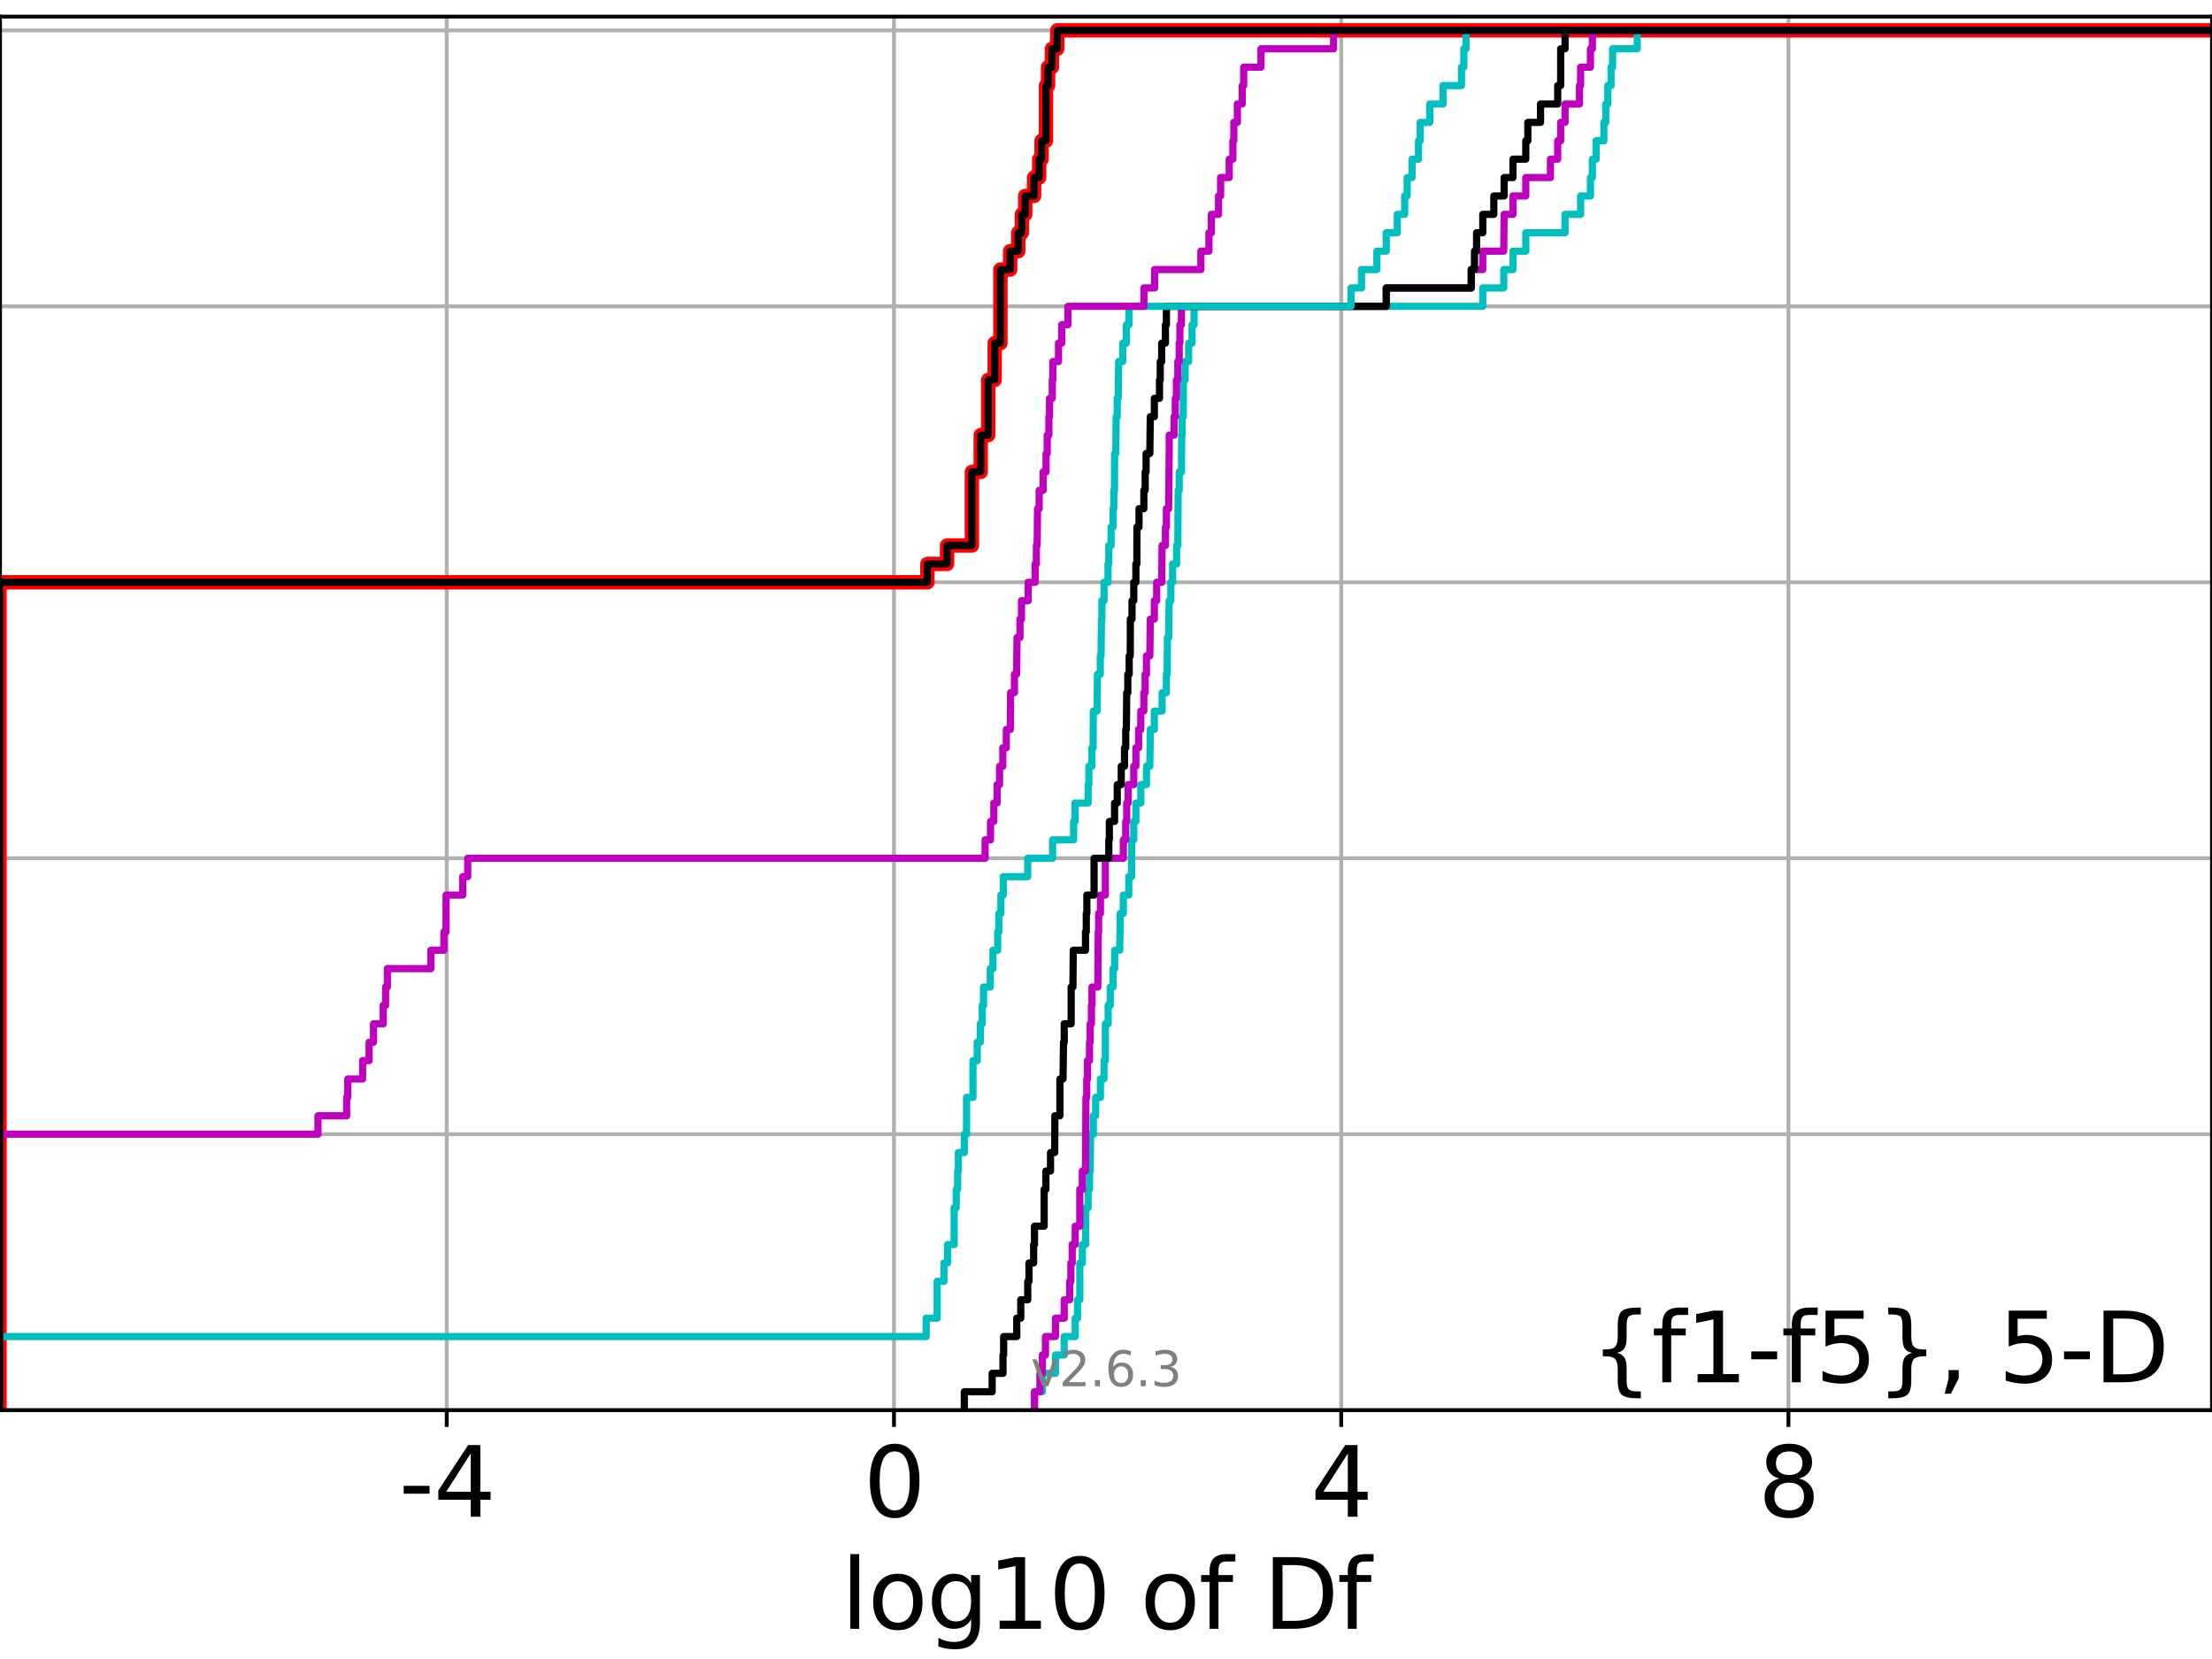 <?xml version="1.0" encoding="utf-8" standalone="no"?>
<!DOCTYPE svg PUBLIC "-//W3C//DTD SVG 1.1//EN"
  "http://www.w3.org/Graphics/SVG/1.1/DTD/svg11.dtd">
<svg xmlns:xlink="http://www.w3.org/1999/xlink" width="460.8pt" height="345.6pt" viewBox="0 0 460.8 345.6" xmlns="http://www.w3.org/2000/svg" version="1.1">
 <defs>
  <style type="text/css">*{stroke-linejoin: round; stroke-linecap: butt}</style>
 </defs>
 <g id="figure_1">
  <g id="patch_1">
   <path d="M 0 345.6 
L 460.8 345.6 
L 460.8 0 
L 0 0 
z
" style="fill: #ffffff"/>
  </g>
  <g id="axes_1">
   <g id="patch_2">
    <path d="M 0 293.76 
L 460.8 293.76 
L 460.8 3.456 
L 0 3.456 
z
" style="fill: #ffffff"/>
   </g>
   <g id="matplotlib.axis_1">
    <g id="xtick_1">
     <g id="line2d_1">
      <path d="M 93.066 293.76 
L 93.066 3.456 
" clip-path="url(#pbdf39742c8)" style="fill: none; stroke: #b0b0b0; stroke-width: 0.8; stroke-linecap: square"/>
     </g>
     <g id="line2d_2">
      <defs>
       <path id="m9c56b4b8b9" d="M 0 0 
L 0 3.5 
" style="stroke: #000000; stroke-width: 0.8"/>
      </defs>
      <g>
       <use xlink:href="#m9c56b4b8b9" x="93.066" y="293.76" style="stroke: #000000; stroke-width: 0.8"/>
      </g>
     </g>
     <g id="text_1">
      <!-- -4 -->
      <g transform="translate(83.096 315.957) scale(0.2 -0.2)">
       <defs>
        <path id="DejaVuSans-2d" d="M 313 2009 
L 1997 2009 
L 1997 1497 
L 313 1497 
L 313 2009 
z
" transform="scale(0.016)"/>
        <path id="DejaVuSans-34" d="M 2419 4116 
L 825 1625 
L 2419 1625 
L 2419 4116 
z
M 2253 4666 
L 3047 4666 
L 3047 1625 
L 3713 1625 
L 3713 1100 
L 3047 1100 
L 3047 0 
L 2419 0 
L 2419 1100 
L 313 1100 
L 313 1709 
L 2253 4666 
z
" transform="scale(0.016)"/>
       </defs>
       <use xlink:href="#DejaVuSans-2d"/>
       <use xlink:href="#DejaVuSans-34" x="36.084"/>
      </g>
     </g>
    </g>
    <g id="xtick_2">
     <g id="line2d_3">
      <path d="M 186.232 293.76 
L 186.232 3.456 
" clip-path="url(#pbdf39742c8)" style="fill: none; stroke: #b0b0b0; stroke-width: 0.8; stroke-linecap: square"/>
     </g>
     <g id="line2d_4">
      <g>
       <use xlink:href="#m9c56b4b8b9" x="186.232" y="293.76" style="stroke: #000000; stroke-width: 0.8"/>
      </g>
     </g>
     <g id="text_2">
      <!-- 0 -->
      <g transform="translate(179.87 315.957) scale(0.2 -0.2)">
       <defs>
        <path id="DejaVuSans-30" d="M 2034 4250 
Q 1547 4250 1301 3770 
Q 1056 3291 1056 2328 
Q 1056 1369 1301 889 
Q 1547 409 2034 409 
Q 2525 409 2770 889 
Q 3016 1369 3016 2328 
Q 3016 3291 2770 3770 
Q 2525 4250 2034 4250 
z
M 2034 4750 
Q 2819 4750 3233 4129 
Q 3647 3509 3647 2328 
Q 3647 1150 3233 529 
Q 2819 -91 2034 -91 
Q 1250 -91 836 529 
Q 422 1150 422 2328 
Q 422 3509 836 4129 
Q 1250 4750 2034 4750 
z
" transform="scale(0.016)"/>
       </defs>
       <use xlink:href="#DejaVuSans-30"/>
      </g>
     </g>
    </g>
    <g id="xtick_3">
     <g id="line2d_5">
      <path d="M 279.399 293.76 
L 279.399 3.456 
" clip-path="url(#pbdf39742c8)" style="fill: none; stroke: #b0b0b0; stroke-width: 0.8; stroke-linecap: square"/>
     </g>
     <g id="line2d_6">
      <g>
       <use xlink:href="#m9c56b4b8b9" x="279.399" y="293.76" style="stroke: #000000; stroke-width: 0.8"/>
      </g>
     </g>
     <g id="text_3">
      <!-- 4 -->
      <g transform="translate(273.036 315.957) scale(0.2 -0.2)">
       <use xlink:href="#DejaVuSans-34"/>
      </g>
     </g>
    </g>
    <g id="xtick_4">
     <g id="line2d_7">
      <path d="M 372.565 293.76 
L 372.565 3.456 
" clip-path="url(#pbdf39742c8)" style="fill: none; stroke: #b0b0b0; stroke-width: 0.8; stroke-linecap: square"/>
     </g>
     <g id="line2d_8">
      <g>
       <use xlink:href="#m9c56b4b8b9" x="372.565" y="293.76" style="stroke: #000000; stroke-width: 0.8"/>
      </g>
     </g>
     <g id="text_4">
      <!-- 8 -->
      <g transform="translate(366.203 315.957) scale(0.2 -0.2)">
       <defs>
        <path id="DejaVuSans-38" d="M 2034 2216 
Q 1584 2216 1326 1975 
Q 1069 1734 1069 1313 
Q 1069 891 1326 650 
Q 1584 409 2034 409 
Q 2484 409 2743 651 
Q 3003 894 3003 1313 
Q 3003 1734 2745 1975 
Q 2488 2216 2034 2216 
z
M 1403 2484 
Q 997 2584 770 2862 
Q 544 3141 544 3541 
Q 544 4100 942 4425 
Q 1341 4750 2034 4750 
Q 2731 4750 3128 4425 
Q 3525 4100 3525 3541 
Q 3525 3141 3298 2862 
Q 3072 2584 2669 2484 
Q 3125 2378 3379 2068 
Q 3634 1759 3634 1313 
Q 3634 634 3220 271 
Q 2806 -91 2034 -91 
Q 1263 -91 848 271 
Q 434 634 434 1313 
Q 434 1759 690 2068 
Q 947 2378 1403 2484 
z
M 1172 3481 
Q 1172 3119 1398 2916 
Q 1625 2713 2034 2713 
Q 2441 2713 2670 2916 
Q 2900 3119 2900 3481 
Q 2900 3844 2670 4047 
Q 2441 4250 2034 4250 
Q 1625 4250 1398 4047 
Q 1172 3844 1172 3481 
z
" transform="scale(0.016)"/>
       </defs>
       <use xlink:href="#DejaVuSans-38"/>
      </g>
     </g>
    </g>
    <g id="text_5">
     <!-- log10 of Df -->
     <g transform="translate(175.214 339.313) scale(0.2 -0.2)">
      <defs>
       <path id="DejaVuSans-6c" d="M 603 4863 
L 1178 4863 
L 1178 0 
L 603 0 
L 603 4863 
z
" transform="scale(0.016)"/>
       <path id="DejaVuSans-6f" d="M 1959 3097 
Q 1497 3097 1228 2736 
Q 959 2375 959 1747 
Q 959 1119 1226 758 
Q 1494 397 1959 397 
Q 2419 397 2687 759 
Q 2956 1122 2956 1747 
Q 2956 2369 2687 2733 
Q 2419 3097 1959 3097 
z
M 1959 3584 
Q 2709 3584 3137 3096 
Q 3566 2609 3566 1747 
Q 3566 888 3137 398 
Q 2709 -91 1959 -91 
Q 1206 -91 779 398 
Q 353 888 353 1747 
Q 353 2609 779 3096 
Q 1206 3584 1959 3584 
z
" transform="scale(0.016)"/>
       <path id="DejaVuSans-67" d="M 2906 1791 
Q 2906 2416 2648 2759 
Q 2391 3103 1925 3103 
Q 1463 3103 1205 2759 
Q 947 2416 947 1791 
Q 947 1169 1205 825 
Q 1463 481 1925 481 
Q 2391 481 2648 825 
Q 2906 1169 2906 1791 
z
M 3481 434 
Q 3481 -459 3084 -895 
Q 2688 -1331 1869 -1331 
Q 1566 -1331 1297 -1286 
Q 1028 -1241 775 -1147 
L 775 -588 
Q 1028 -725 1275 -790 
Q 1522 -856 1778 -856 
Q 2344 -856 2625 -561 
Q 2906 -266 2906 331 
L 2906 616 
Q 2728 306 2450 153 
Q 2172 0 1784 0 
Q 1141 0 747 490 
Q 353 981 353 1791 
Q 353 2603 747 3093 
Q 1141 3584 1784 3584 
Q 2172 3584 2450 3431 
Q 2728 3278 2906 2969 
L 2906 3500 
L 3481 3500 
L 3481 434 
z
" transform="scale(0.016)"/>
       <path id="DejaVuSans-31" d="M 794 531 
L 1825 531 
L 1825 4091 
L 703 3866 
L 703 4441 
L 1819 4666 
L 2450 4666 
L 2450 531 
L 3481 531 
L 3481 0 
L 794 0 
L 794 531 
z
" transform="scale(0.016)"/>
       <path id="DejaVuSans-20" transform="scale(0.016)"/>
       <path id="DejaVuSans-66" d="M 2375 4863 
L 2375 4384 
L 1825 4384 
Q 1516 4384 1395 4259 
Q 1275 4134 1275 3809 
L 1275 3500 
L 2222 3500 
L 2222 3053 
L 1275 3053 
L 1275 0 
L 697 0 
L 697 3053 
L 147 3053 
L 147 3500 
L 697 3500 
L 697 3744 
Q 697 4328 969 4595 
Q 1241 4863 1831 4863 
L 2375 4863 
z
" transform="scale(0.016)"/>
       <path id="DejaVuSans-44" d="M 1259 4147 
L 1259 519 
L 2022 519 
Q 2988 519 3436 956 
Q 3884 1394 3884 2338 
Q 3884 3275 3436 3711 
Q 2988 4147 2022 4147 
L 1259 4147 
z
M 628 4666 
L 1925 4666 
Q 3281 4666 3915 4102 
Q 4550 3538 4550 2338 
Q 4550 1131 3912 565 
Q 3275 0 1925 0 
L 628 0 
L 628 4666 
z
" transform="scale(0.016)"/>
      </defs>
      <use xlink:href="#DejaVuSans-6c"/>
      <use xlink:href="#DejaVuSans-6f" x="27.783"/>
      <use xlink:href="#DejaVuSans-67" x="88.965"/>
      <use xlink:href="#DejaVuSans-31" x="152.441"/>
      <use xlink:href="#DejaVuSans-30" x="216.064"/>
      <use xlink:href="#DejaVuSans-20" x="279.688"/>
      <use xlink:href="#DejaVuSans-6f" x="311.475"/>
      <use xlink:href="#DejaVuSans-66" x="372.656"/>
      <use xlink:href="#DejaVuSans-20" x="407.861"/>
      <use xlink:href="#DejaVuSans-44" x="439.648"/>
      <use xlink:href="#DejaVuSans-66" x="516.65"/>
     </g>
    </g>
   </g>
   <g id="matplotlib.axis_2">
    <g id="ytick_1">
     <g id="line2d_9">
      <path d="M 0 293.76 
L 460.8 293.76 
" clip-path="url(#pbdf39742c8)" style="fill: none; stroke: #b0b0b0; stroke-width: 0.8; stroke-linecap: square"/>
     </g>
     <g id="line2d_10">
      <defs>
       <path id="m6c3e3830af" d="M 0 0 
L -3.5 0 
" style="stroke: #000000; stroke-width: 0.8"/>
      </defs>
      <g>
       <use xlink:href="#m6c3e3830af" x="0" y="293.76" style="stroke: #000000; stroke-width: 0.8"/>
      </g>
     </g>
    </g>
    <g id="ytick_2">
     <g id="line2d_11">
      <path d="M 0 236.274 
L 460.8 236.274 
" clip-path="url(#pbdf39742c8)" style="fill: none; stroke: #b0b0b0; stroke-width: 0.8; stroke-linecap: square"/>
     </g>
     <g id="line2d_12">
      <g>
       <use xlink:href="#m6c3e3830af" x="0" y="236.274" style="stroke: #000000; stroke-width: 0.8"/>
      </g>
     </g>
    </g>
    <g id="ytick_3">
     <g id="line2d_13">
      <path d="M 0 178.788 
L 460.8 178.788 
" clip-path="url(#pbdf39742c8)" style="fill: none; stroke: #b0b0b0; stroke-width: 0.8; stroke-linecap: square"/>
     </g>
     <g id="line2d_14">
      <g>
       <use xlink:href="#m6c3e3830af" x="0" y="178.788" style="stroke: #000000; stroke-width: 0.8"/>
      </g>
     </g>
    </g>
    <g id="ytick_4">
     <g id="line2d_15">
      <path d="M 0 121.302 
L 460.8 121.302 
" clip-path="url(#pbdf39742c8)" style="fill: none; stroke: #b0b0b0; stroke-width: 0.8; stroke-linecap: square"/>
     </g>
     <g id="line2d_16">
      <g>
       <use xlink:href="#m6c3e3830af" x="0" y="121.302" style="stroke: #000000; stroke-width: 0.8"/>
      </g>
     </g>
    </g>
    <g id="ytick_5">
     <g id="line2d_17">
      <path d="M 0 63.816 
L 460.8 63.816 
" clip-path="url(#pbdf39742c8)" style="fill: none; stroke: #b0b0b0; stroke-width: 0.8; stroke-linecap: square"/>
     </g>
     <g id="line2d_18">
      <g>
       <use xlink:href="#m6c3e3830af" x="0" y="63.816" style="stroke: #000000; stroke-width: 0.8"/>
      </g>
     </g>
    </g>
    <g id="ytick_6">
     <g id="line2d_19">
      <path d="M 0 6.33 
L 460.8 6.33 
" clip-path="url(#pbdf39742c8)" style="fill: none; stroke: #b0b0b0; stroke-width: 0.8; stroke-linecap: square"/>
     </g>
     <g id="line2d_20">
      <g>
       <use xlink:href="#m6c3e3830af" x="0" y="6.33" style="stroke: #000000; stroke-width: 0.8"/>
      </g>
     </g>
    </g>
   </g>
   <g id="line2d_21">
    <path d="M -0.101 293.76 
L -0.101 121.302 
L 193.193 121.302 
L 193.193 117.47 
L 197.294 117.47 
L 197.294 113.637 
L 202.461 113.637 
L 202.461 98.308 
L 204.306 98.308 
L 204.306 90.643 
L 205.865 90.643 
L 205.865 79.146 
L 207.216 79.146 
L 207.216 71.481 
L 208.407 71.481 
L 208.407 56.151 
L 210.437 56.151 
L 210.437 52.319 
L 212.127 52.319 
L 212.127 48.487 
L 212.876 48.487 
L 212.876 44.654 
L 213.574 44.654 
L 213.574 40.822 
L 215.419 40.822 
L 215.419 36.989 
L 216.484 36.989 
L 216.484 33.157 
L 216.978 33.157 
L 216.978 29.325 
L 217.898 29.325 
L 217.898 17.827 
L 218.329 17.827 
L 218.329 13.995 
L 219.138 13.995 
L 219.138 10.163 
L 220.243 10.163 
L 220.243 6.33 
L 220.243 6.33 
L 460.8 6.33 
L 460.8 6.33 
" clip-path="url(#pbdf39742c8)" style="fill: none; stroke: #ff0000; stroke-width: 3; stroke-linecap: square"/>
   </g>
   <g id="line2d_22">
    <path d="M 215.501 293.76 
L 215.501 289.928 
L 217.138 289.928 
L 217.138 286.095 
L 219.874 286.095 
L 219.874 282.263 
L 221.702 282.263 
L 221.702 278.43 
L 223.986 278.43 
L 223.986 274.598 
L 224.471 274.598 
L 224.471 270.766 
L 224.942 270.766 
L 224.942 263.101 
L 225.467 263.101 
L 225.467 259.268 
L 226.161 259.268 
L 226.161 251.604 
L 226.681 251.604 
L 226.681 247.771 
L 226.968 247.771 
L 226.968 243.939 
L 227.104 243.939 
L 227.2 236.274 
L 227.76 236.274 
L 227.76 232.442 
L 228.243 232.442 
L 228.243 228.609 
L 229.242 228.609 
L 229.242 224.777 
L 229.985 224.777 
L 229.985 220.944 
L 230.266 220.944 
L 230.266 213.28 
L 230.847 213.28 
L 230.847 209.447 
L 231.283 209.447 
L 231.283 205.615 
L 231.86 205.615 
L 231.86 201.782 
L 232.209 201.782 
L 232.209 197.95 
L 233.26 197.95 
L 233.369 190.285 
L 234.014 190.285 
L 234.014 186.453 
L 235.145 186.453 
L 235.145 182.621 
L 235.733 182.621 
L 235.733 174.956 
L 236.184 174.956 
L 236.184 171.123 
L 236.624 171.123 
L 236.624 167.291 
L 237.648 167.291 
L 237.648 163.459 
L 238.829 163.459 
L 238.829 159.626 
L 239.531 159.626 
L 239.626 151.961 
L 240.471 151.961 
L 240.471 148.129 
L 242.086 148.129 
L 242.086 144.297 
L 242.981 144.297 
L 242.981 140.464 
L 243.145 140.464 
L 243.199 132.799 
L 243.453 132.799 
L 243.557 125.135 
L 243.914 125.135 
L 243.914 121.302 
L 244.275 121.302 
L 244.275 117.47 
L 245.109 117.47 
L 245.109 113.637 
L 245.361 113.637 
L 245.429 102.14 
L 245.651 102.14 
L 245.651 98.308 
L 246.134 98.308 
L 246.162 90.643 
L 246.247 90.643 
L 246.247 86.811 
L 246.494 86.811 
L 246.521 79.146 
L 246.879 79.146 
L 246.879 75.313 
L 247.616 75.313 
L 247.616 71.481 
L 248.327 71.481 
L 248.327 67.649 
L 248.745 67.649 
L 248.745 63.816 
L 308.891 63.816 
L 308.891 59.984 
L 313.256 59.984 
L 313.256 56.151 
L 315.179 56.151 
L 315.179 52.319 
L 317.851 52.319 
L 317.851 48.487 
L 326.032 48.487 
L 326.032 44.654 
L 329.268 44.654 
L 329.268 40.822 
L 331.318 40.822 
L 331.318 36.989 
L 331.723 36.989 
L 331.723 33.157 
L 332.501 33.157 
L 332.501 29.325 
L 334.115 29.325 
L 334.115 25.492 
L 334.506 25.492 
L 334.506 21.66 
L 334.943 21.66 
L 334.943 17.827 
L 335.616 17.827 
L 335.616 13.995 
L 335.939 13.995 
L 335.939 10.163 
L 341.072 10.163 
L 341.072 6.33 
L 341.072 6.33 
L 460.8 6.33 
L 460.8 6.33 
" clip-path="url(#pbdf39742c8)" style="fill: none; stroke: #00bfbf; stroke-width: 1.5; stroke-linecap: square"/>
   </g>
   <g id="line2d_23">
    <path d="M 215.501 293.76 
L 215.501 289.928 
L 216.637 289.928 
L 216.637 286.095 
L 217.138 286.095 
L 217.138 282.263 
L 217.789 282.263 
L 217.789 278.43 
L 219.874 278.43 
L 219.874 274.598 
L 221.702 274.598 
L 221.702 270.766 
L 222.839 270.766 
L 222.839 266.933 
L 223.088 266.933 
L 223.088 263.101 
L 223.363 263.101 
L 223.363 259.268 
L 223.986 259.268 
L 223.986 255.436 
L 224.942 255.436 
L 224.942 247.771 
L 225.467 247.771 
L 225.467 243.939 
L 226.13 243.939 
L 226.218 228.609 
L 226.387 228.609 
L 226.387 224.777 
L 226.54 224.777 
L 226.54 220.944 
L 226.968 220.944 
L 226.968 217.112 
L 227.104 217.112 
L 227.104 213.28 
L 227.368 213.28 
L 227.368 209.447 
L 227.485 209.447 
L 227.485 205.615 
L 228.697 205.615 
L 228.785 194.118 
L 228.863 194.118 
L 228.863 190.285 
L 229.242 190.285 
L 229.242 186.453 
L 230.266 186.453 
L 230.266 178.788 
L 234.014 178.788 
L 234.014 174.956 
L 234.508 174.956 
L 234.508 171.123 
L 234.715 171.123 
L 234.715 167.291 
L 235.016 167.291 
L 235.016 163.459 
L 236.184 163.459 
L 236.184 159.626 
L 236.624 159.626 
L 236.624 155.794 
L 237.193 155.794 
L 237.193 151.961 
L 237.648 151.961 
L 237.648 148.129 
L 238.284 148.129 
L 238.284 144.297 
L 238.554 144.297 
L 238.554 140.464 
L 238.829 140.464 
L 238.829 136.632 
L 239.531 136.632 
L 239.626 128.967 
L 240.471 128.967 
L 240.471 125.135 
L 240.958 125.135 
L 240.958 121.302 
L 242.003 121.302 
L 242.086 113.637 
L 242.785 113.637 
L 242.785 109.805 
L 242.981 109.805 
L 242.981 105.973 
L 243.453 105.973 
L 243.558 94.475 
L 243.566 94.475 
L 243.566 90.643 
L 244.588 90.643 
L 244.588 86.811 
L 244.839 86.811 
L 244.839 82.978 
L 245.074 82.978 
L 245.074 79.146 
L 245.361 79.146 
L 245.361 75.313 
L 245.651 75.313 
L 245.651 71.481 
L 245.799 71.481 
L 245.799 67.649 
L 246.113 67.649 
L 246.113 63.816 
L 288.784 63.816 
L 288.784 59.984 
L 306.487 59.984 
L 306.487 56.151 
L 308.891 56.151 
L 308.891 52.319 
L 313.256 52.319 
L 313.333 44.654 
L 315.179 44.654 
L 315.179 40.822 
L 317.851 40.822 
L 317.851 36.989 
L 322.988 36.989 
L 322.988 33.157 
L 324.498 33.157 
L 324.498 29.325 
L 325.117 29.325 
L 325.117 25.492 
L 326.032 25.492 
L 326.032 21.66 
L 329.04 21.66 
L 329.04 17.827 
L 329.268 17.827 
L 329.268 13.995 
L 331.318 13.995 
L 331.318 10.163 
L 331.723 10.163 
L 331.723 6.33 
L 331.723 6.33 
L 460.8 6.33 
L 460.8 6.33 
" clip-path="url(#pbdf39742c8)" style="fill: none; stroke: #bf00bf; stroke-width: 1.5; stroke-linecap: square"/>
   </g>
   <g id="line2d_24">
    <path d="M 200.884 293.76 
L 200.884 289.928 
L 206.683 289.928 
L 206.683 286.095 
L 208.941 286.095 
L 208.941 282.263 
L 209.077 282.263 
L 209.077 278.43 
L 211.81 278.43 
L 211.81 274.598 
L 212.643 274.598 
L 212.643 270.766 
L 214.095 270.766 
L 214.095 266.933 
L 214.355 266.933 
L 214.355 263.101 
L 215.328 263.101 
L 215.328 259.268 
L 215.501 259.268 
L 215.501 255.436 
L 217.516 255.436 
L 217.516 247.771 
L 217.88 247.771 
L 217.88 243.939 
L 218.842 243.939 
L 218.842 240.106 
L 219.716 240.106 
L 219.749 232.442 
L 220.797 232.442 
L 220.797 224.777 
L 221.443 224.777 
L 221.554 217.112 
L 221.698 217.112 
L 221.698 213.28 
L 223.144 213.28 
L 223.144 205.615 
L 223.507 205.615 
L 223.58 197.95 
L 226.13 197.95 
L 226.13 194.118 
L 226.292 194.118 
L 226.292 190.285 
L 226.414 190.285 
L 226.414 186.453 
L 227.915 186.453 
L 227.915 178.788 
L 230.984 178.788 
L 230.984 174.956 
L 231.099 174.956 
L 231.099 171.123 
L 232.186 171.123 
L 232.186 167.291 
L 232.747 167.291 
L 232.747 163.459 
L 233.582 163.459 
L 233.582 159.626 
L 234.256 159.626 
L 234.256 155.794 
L 234.508 155.794 
L 234.508 151.961 
L 234.643 151.961 
L 234.715 144.297 
L 234.944 144.297 
L 234.944 140.464 
L 235.23 140.464 
L 235.23 136.632 
L 235.454 136.632 
L 235.471 128.967 
L 235.823 128.967 
L 235.823 125.135 
L 236.184 125.135 
L 236.184 121.302 
L 236.624 121.302 
L 236.624 117.47 
L 236.83 117.47 
L 236.84 109.805 
L 237.277 109.805 
L 237.277 105.973 
L 238.284 105.973 
L 238.284 102.14 
L 238.561 102.14 
L 238.561 98.308 
L 238.751 98.308 
L 238.751 94.475 
L 239.531 94.475 
L 239.626 86.811 
L 240.471 86.811 
L 240.471 82.978 
L 241.544 82.978 
L 241.544 79.146 
L 241.7 79.146 
L 241.7 75.313 
L 242.003 75.313 
L 242.003 71.481 
L 242.778 71.481 
L 242.778 67.649 
L 242.981 67.649 
L 242.981 63.816 
L 288.784 63.816 
L 288.784 59.984 
L 306.487 59.984 
L 306.487 56.151 
L 307.161 56.151 
L 307.161 52.319 
L 307.596 52.319 
L 307.596 48.487 
L 308.891 48.487 
L 308.891 44.654 
L 311.189 44.654 
L 311.189 40.822 
L 313.333 40.822 
L 313.333 36.989 
L 315.179 36.989 
L 315.179 33.157 
L 317.851 33.157 
L 317.851 29.325 
L 318.279 29.325 
L 318.279 25.492 
L 320.92 25.492 
L 320.92 21.66 
L 324.498 21.66 
L 324.498 17.827 
L 325.111 17.827 
L 325.117 10.163 
L 326.032 10.163 
L 326.032 6.33 
L 326.032 6.33 
L 460.8 6.33 
L 460.8 6.33 
" clip-path="url(#pbdf39742c8)" style="fill: none; stroke: #000000; stroke-width: 1.5; stroke-linecap: square"/>
   </g>
   <g id="line2d_25">
    <path d="M -0.101 293.76 
L -0.101 278.43 
L 192.938 278.43 
L 192.938 274.598 
L 195.221 274.598 
L 195.221 266.933 
L 196.645 266.933 
L 196.645 263.101 
L 197.399 263.101 
L 197.399 259.268 
L 198.768 259.268 
L 198.768 251.604 
L 199.203 251.604 
L 199.203 247.771 
L 199.494 247.771 
L 199.494 243.939 
L 199.649 243.939 
L 199.649 240.106 
L 200.884 240.106 
L 200.884 236.274 
L 201.348 236.274 
L 201.348 228.609 
L 202.688 228.609 
L 202.688 220.944 
L 203.577 220.944 
L 203.577 217.112 
L 204.209 217.112 
L 204.209 213.28 
L 204.62 213.28 
L 204.62 209.447 
L 204.889 209.447 
L 204.889 205.615 
L 206.285 205.615 
L 206.285 201.782 
L 206.848 201.782 
L 206.848 197.95 
L 207.84 197.95 
L 207.84 194.118 
L 208.075 194.118 
L 208.075 190.285 
L 208.501 190.285 
L 208.501 186.453 
L 209.005 186.453 
L 209.005 182.621 
L 214.095 182.621 
L 214.095 178.788 
L 219.277 178.788 
L 219.277 174.956 
L 223.652 174.956 
L 223.652 171.123 
L 223.947 171.123 
L 223.947 167.291 
L 226.684 167.291 
L 226.684 163.459 
L 226.83 163.459 
L 226.83 159.626 
L 227.453 159.626 
L 227.453 155.794 
L 227.716 155.794 
L 227.755 148.129 
L 228.545 148.129 
L 228.616 140.464 
L 229.213 140.464 
L 229.213 136.632 
L 229.372 136.632 
L 229.466 128.967 
L 229.549 128.967 
L 229.549 125.135 
L 229.993 125.135 
L 229.993 121.302 
L 230.821 121.302 
L 230.821 117.47 
L 230.984 117.47 
L 230.984 113.637 
L 231.461 113.637 
L 231.461 109.805 
L 231.867 109.805 
L 231.867 105.973 
L 232.03 105.973 
L 232.03 102.14 
L 232.176 102.14 
L 232.186 94.475 
L 232.44 94.475 
L 232.512 86.811 
L 232.741 86.811 
L 232.741 82.978 
L 232.934 82.978 
L 233.043 75.313 
L 233.883 75.313 
L 233.883 71.481 
L 234.655 71.481 
L 234.655 67.649 
L 235.194 67.649 
L 235.194 63.816 
L 281.469 63.816 
L 281.469 59.984 
L 283.629 59.984 
L 283.629 56.151 
L 286.831 56.151 
L 286.831 52.319 
L 288.784 52.319 
L 288.784 48.487 
L 291.081 48.487 
L 291.081 44.654 
L 292.615 44.654 
L 292.615 40.822 
L 293.138 40.822 
L 293.138 36.989 
L 294.158 36.989 
L 294.158 33.157 
L 295.494 33.157 
L 295.494 29.325 
L 295.857 29.325 
L 295.857 25.492 
L 297.852 25.492 
L 297.852 21.66 
L 300.604 21.66 
L 300.604 17.827 
L 304.45 17.827 
L 304.45 13.995 
L 304.938 13.995 
L 304.938 10.163 
L 305.401 10.163 
L 305.401 6.33 
L 305.401 6.33 
L 460.8 6.33 
L 460.8 6.33 
" clip-path="url(#pbdf39742c8)" style="fill: none; stroke: #00bfbf; stroke-width: 1.5; stroke-linecap: square"/>
   </g>
   <g id="line2d_26">
    <path d="M -0.101 293.76 
L -0.101 236.274 
L 66.24 236.274 
L 66.24 232.442 
L 72.215 232.442 
L 72.215 228.609 
L 72.452 228.609 
L 72.452 224.777 
L 75.538 224.777 
L 75.538 220.944 
L 76.895 220.944 
L 76.895 217.112 
L 77.809 217.112 
L 77.809 213.28 
L 79.831 213.28 
L 79.831 209.447 
L 80.321 209.447 
L 80.321 205.615 
L 80.698 205.615 
L 80.698 201.782 
L 89.759 201.782 
L 89.759 197.95 
L 92.477 197.95 
L 92.477 194.118 
L 92.914 194.118 
L 92.931 186.453 
L 96.394 186.453 
L 96.394 182.621 
L 97.441 182.621 
L 97.441 178.788 
L 205.216 178.788 
L 205.216 174.956 
L 206.342 174.956 
L 206.342 171.123 
L 207.029 171.123 
L 207.029 167.291 
L 207.716 167.291 
L 207.716 163.459 
L 208.227 163.459 
L 208.227 159.626 
L 208.901 159.626 
L 208.901 155.794 
L 209.639 155.794 
L 209.639 151.961 
L 210.476 151.961 
L 210.523 144.297 
L 211.326 144.297 
L 211.326 140.464 
L 211.777 140.464 
L 211.869 132.799 
L 212.483 132.799 
L 212.483 128.967 
L 212.797 128.967 
L 212.797 125.135 
L 214.19 125.135 
L 214.19 121.302 
L 215.633 121.302 
L 215.633 117.47 
L 215.895 117.47 
L 215.895 113.637 
L 216.053 113.637 
L 216.14 105.973 
L 216.477 105.973 
L 216.477 102.14 
L 217.302 102.14 
L 217.302 98.308 
L 217.911 98.308 
L 217.911 94.475 
L 218.151 94.475 
L 218.151 90.643 
L 218.505 90.643 
L 218.505 86.811 
L 218.637 86.811 
L 218.637 82.978 
L 219.209 82.978 
L 219.209 79.146 
L 219.323 79.146 
L 219.323 75.313 
L 220.505 75.313 
L 220.505 71.481 
L 221.186 71.481 
L 221.186 67.649 
L 222.464 67.649 
L 222.464 63.816 
L 238.307 63.816 
L 238.307 59.984 
L 240.529 59.984 
L 240.529 56.151 
L 250.163 56.151 
L 250.163 52.319 
L 251.847 52.319 
L 251.847 48.487 
L 252.349 48.487 
L 252.349 44.654 
L 253.842 44.654 
L 253.842 40.822 
L 254.279 40.822 
L 254.279 36.989 
L 256.067 36.989 
L 256.067 33.157 
L 256.83 33.157 
L 256.83 29.325 
L 257.028 29.325 
L 257.028 25.492 
L 257.77 25.492 
L 257.77 21.66 
L 258.776 21.66 
L 258.776 17.827 
L 259.086 17.827 
L 259.086 13.995 
L 262.687 13.995 
L 262.687 10.163 
L 277.807 10.163 
L 277.807 6.33 
L 277.807 6.33 
L 460.8 6.33 
L 460.8 6.33 
" clip-path="url(#pbdf39742c8)" style="fill: none; stroke: #bf00bf; stroke-width: 1.5; stroke-linecap: square"/>
   </g>
   <g id="line2d_27">
    <path d="M -0.101 293.76 
L -0.101 121.302 
L 193.193 121.302 
L 193.193 117.47 
L 197.294 117.47 
L 197.294 113.637 
L 202.461 113.637 
L 202.461 98.308 
L 204.306 98.308 
L 204.306 90.643 
L 205.865 90.643 
L 205.865 79.146 
L 207.216 79.146 
L 207.216 71.481 
L 208.407 71.481 
L 208.407 56.151 
L 210.437 56.151 
L 210.437 52.319 
L 212.127 52.319 
L 212.127 48.487 
L 212.876 48.487 
L 212.876 44.654 
L 213.574 44.654 
L 213.574 40.822 
L 215.419 40.822 
L 215.419 36.989 
L 216.484 36.989 
L 216.484 33.157 
L 216.978 33.157 
L 216.978 29.325 
L 217.898 29.325 
L 217.898 17.827 
L 218.329 17.827 
L 218.329 13.995 
L 219.138 13.995 
L 219.138 10.163 
L 220.243 10.163 
L 220.243 6.33 
L 220.243 6.33 
L 460.8 6.33 
L 460.8 6.33 
" clip-path="url(#pbdf39742c8)" style="fill: none; stroke: #000000; stroke-width: 1.5; stroke-linecap: square"/>
   </g>
   <g id="patch_3">
    <path d="M 0 293.76 
L 0 3.456 
" style="fill: none; stroke: #000000; stroke-width: 0.8; stroke-linejoin: miter; stroke-linecap: square"/>
   </g>
   <g id="patch_4">
    <path d="M 460.8 293.76 
L 460.8 3.456 
" style="fill: none; stroke: #000000; stroke-width: 0.8; stroke-linejoin: miter; stroke-linecap: square"/>
   </g>
   <g id="patch_5">
    <path d="M 0 293.76 
L 460.8 293.76 
" style="fill: none; stroke: #000000; stroke-width: 0.8; stroke-linejoin: miter; stroke-linecap: square"/>
   </g>
   <g id="patch_6">
    <path d="M 0 3.456 
L 460.8 3.456 
" style="fill: none; stroke: #000000; stroke-width: 0.8; stroke-linejoin: miter; stroke-linecap: square"/>
   </g>
   <g id="text_6">
    <!-- {f1-f5}, 5-D -->
    <g transform="translate(331.334 287.954) scale(0.2 -0.2)">
     <defs>
      <path id="DejaVuSans-7b" d="M 3272 -594 
L 3272 -1044 
L 3078 -1044 
Q 2300 -1044 2036 -812 
Q 1772 -581 1772 109 
L 1772 856 
Q 1772 1328 1603 1509 
Q 1434 1691 991 1691 
L 800 1691 
L 800 2138 
L 991 2138 
Q 1438 2138 1605 2317 
Q 1772 2497 1772 2963 
L 1772 3713 
Q 1772 4403 2036 4633 
Q 2300 4863 3078 4863 
L 3272 4863 
L 3272 4416 
L 3059 4416 
Q 2619 4416 2484 4278 
Q 2350 4141 2350 3700 
L 2350 2925 
Q 2350 2434 2208 2212 
Q 2066 1991 1722 1913 
Q 2069 1828 2209 1606 
Q 2350 1384 2350 897 
L 2350 122 
Q 2350 -319 2484 -456 
Q 2619 -594 3059 -594 
L 3272 -594 
z
" transform="scale(0.016)"/>
      <path id="DejaVuSans-35" d="M 691 4666 
L 3169 4666 
L 3169 4134 
L 1269 4134 
L 1269 2991 
Q 1406 3038 1543 3061 
Q 1681 3084 1819 3084 
Q 2600 3084 3056 2656 
Q 3513 2228 3513 1497 
Q 3513 744 3044 326 
Q 2575 -91 1722 -91 
Q 1428 -91 1123 -41 
Q 819 9 494 109 
L 494 744 
Q 775 591 1075 516 
Q 1375 441 1709 441 
Q 2250 441 2565 725 
Q 2881 1009 2881 1497 
Q 2881 1984 2565 2268 
Q 2250 2553 1709 2553 
Q 1456 2553 1204 2497 
Q 953 2441 691 2322 
L 691 4666 
z
" transform="scale(0.016)"/>
      <path id="DejaVuSans-7d" d="M 800 -594 
L 1019 -594 
Q 1456 -594 1589 -459 
Q 1722 -325 1722 122 
L 1722 897 
Q 1722 1384 1862 1606 
Q 2003 1828 2350 1913 
Q 2003 1991 1862 2212 
Q 1722 2434 1722 2925 
L 1722 3700 
Q 1722 4144 1589 4280 
Q 1456 4416 1019 4416 
L 800 4416 
L 800 4863 
L 997 4863 
Q 1775 4863 2036 4633 
Q 2297 4403 2297 3713 
L 2297 2963 
Q 2297 2497 2465 2317 
Q 2634 2138 3078 2138 
L 3272 2138 
L 3272 1691 
L 3078 1691 
Q 2634 1691 2465 1509 
Q 2297 1328 2297 856 
L 2297 109 
Q 2297 -581 2036 -812 
Q 1775 -1044 997 -1044 
L 800 -1044 
L 800 -594 
z
" transform="scale(0.016)"/>
      <path id="DejaVuSans-2c" d="M 750 794 
L 1409 794 
L 1409 256 
L 897 -744 
L 494 -744 
L 750 256 
L 750 794 
z
" transform="scale(0.016)"/>
     </defs>
     <use xlink:href="#DejaVuSans-7b"/>
     <use xlink:href="#DejaVuSans-66" x="63.623"/>
     <use xlink:href="#DejaVuSans-31" x="98.828"/>
     <use xlink:href="#DejaVuSans-2d" x="162.451"/>
     <use xlink:href="#DejaVuSans-66" x="198.535"/>
     <use xlink:href="#DejaVuSans-35" x="233.74"/>
     <use xlink:href="#DejaVuSans-7d" x="297.363"/>
     <use xlink:href="#DejaVuSans-2c" x="360.986"/>
     <use xlink:href="#DejaVuSans-20" x="392.773"/>
     <use xlink:href="#DejaVuSans-35" x="424.561"/>
     <use xlink:href="#DejaVuSans-2d" x="488.184"/>
     <use xlink:href="#DejaVuSans-44" x="524.268"/>
    </g>
   </g>
   <g id="text_7">
    <!-- v2.6.3 -->
    <g style="fill: #808080" transform="translate(214.719 288.777) scale(0.1 -0.1)">
     <defs>
      <path id="DejaVuSans-76" d="M 191 3500 
L 800 3500 
L 1894 563 
L 2988 3500 
L 3597 3500 
L 2284 0 
L 1503 0 
L 191 3500 
z
" transform="scale(0.016)"/>
      <path id="DejaVuSans-32" d="M 1228 531 
L 3431 531 
L 3431 0 
L 469 0 
L 469 531 
Q 828 903 1448 1529 
Q 2069 2156 2228 2338 
Q 2531 2678 2651 2914 
Q 2772 3150 2772 3378 
Q 2772 3750 2511 3984 
Q 2250 4219 1831 4219 
Q 1534 4219 1204 4116 
Q 875 4013 500 3803 
L 500 4441 
Q 881 4594 1212 4672 
Q 1544 4750 1819 4750 
Q 2544 4750 2975 4387 
Q 3406 4025 3406 3419 
Q 3406 3131 3298 2873 
Q 3191 2616 2906 2266 
Q 2828 2175 2409 1742 
Q 1991 1309 1228 531 
z
" transform="scale(0.016)"/>
      <path id="DejaVuSans-2e" d="M 684 794 
L 1344 794 
L 1344 0 
L 684 0 
L 684 794 
z
" transform="scale(0.016)"/>
      <path id="DejaVuSans-36" d="M 2113 2584 
Q 1688 2584 1439 2293 
Q 1191 2003 1191 1497 
Q 1191 994 1439 701 
Q 1688 409 2113 409 
Q 2538 409 2786 701 
Q 3034 994 3034 1497 
Q 3034 2003 2786 2293 
Q 2538 2584 2113 2584 
z
M 3366 4563 
L 3366 3988 
Q 3128 4100 2886 4159 
Q 2644 4219 2406 4219 
Q 1781 4219 1451 3797 
Q 1122 3375 1075 2522 
Q 1259 2794 1537 2939 
Q 1816 3084 2150 3084 
Q 2853 3084 3261 2657 
Q 3669 2231 3669 1497 
Q 3669 778 3244 343 
Q 2819 -91 2113 -91 
Q 1303 -91 875 529 
Q 447 1150 447 2328 
Q 447 3434 972 4092 
Q 1497 4750 2381 4750 
Q 2619 4750 2861 4703 
Q 3103 4656 3366 4563 
z
" transform="scale(0.016)"/>
      <path id="DejaVuSans-33" d="M 2597 2516 
Q 3050 2419 3304 2112 
Q 3559 1806 3559 1356 
Q 3559 666 3084 287 
Q 2609 -91 1734 -91 
Q 1441 -91 1130 -33 
Q 819 25 488 141 
L 488 750 
Q 750 597 1062 519 
Q 1375 441 1716 441 
Q 2309 441 2620 675 
Q 2931 909 2931 1356 
Q 2931 1769 2642 2001 
Q 2353 2234 1838 2234 
L 1294 2234 
L 1294 2753 
L 1863 2753 
Q 2328 2753 2575 2939 
Q 2822 3125 2822 3475 
Q 2822 3834 2567 4026 
Q 2313 4219 1838 4219 
Q 1578 4219 1281 4162 
Q 984 4106 628 3988 
L 628 4550 
Q 988 4650 1302 4700 
Q 1616 4750 1894 4750 
Q 2613 4750 3031 4423 
Q 3450 4097 3450 3541 
Q 3450 3153 3228 2886 
Q 3006 2619 2597 2516 
z
" transform="scale(0.016)"/>
     </defs>
     <use xlink:href="#DejaVuSans-76"/>
     <use xlink:href="#DejaVuSans-32" x="59.18"/>
     <use xlink:href="#DejaVuSans-2e" x="122.803"/>
     <use xlink:href="#DejaVuSans-36" x="154.59"/>
     <use xlink:href="#DejaVuSans-2e" x="218.213"/>
     <use xlink:href="#DejaVuSans-33" x="250"/>
    </g>
   </g>
  </g>
 </g>
 <defs>
  <clipPath id="pbdf39742c8">
   <rect x="0" y="3.456" width="460.8" height="290.304"/>
  </clipPath>
 </defs>
</svg>
